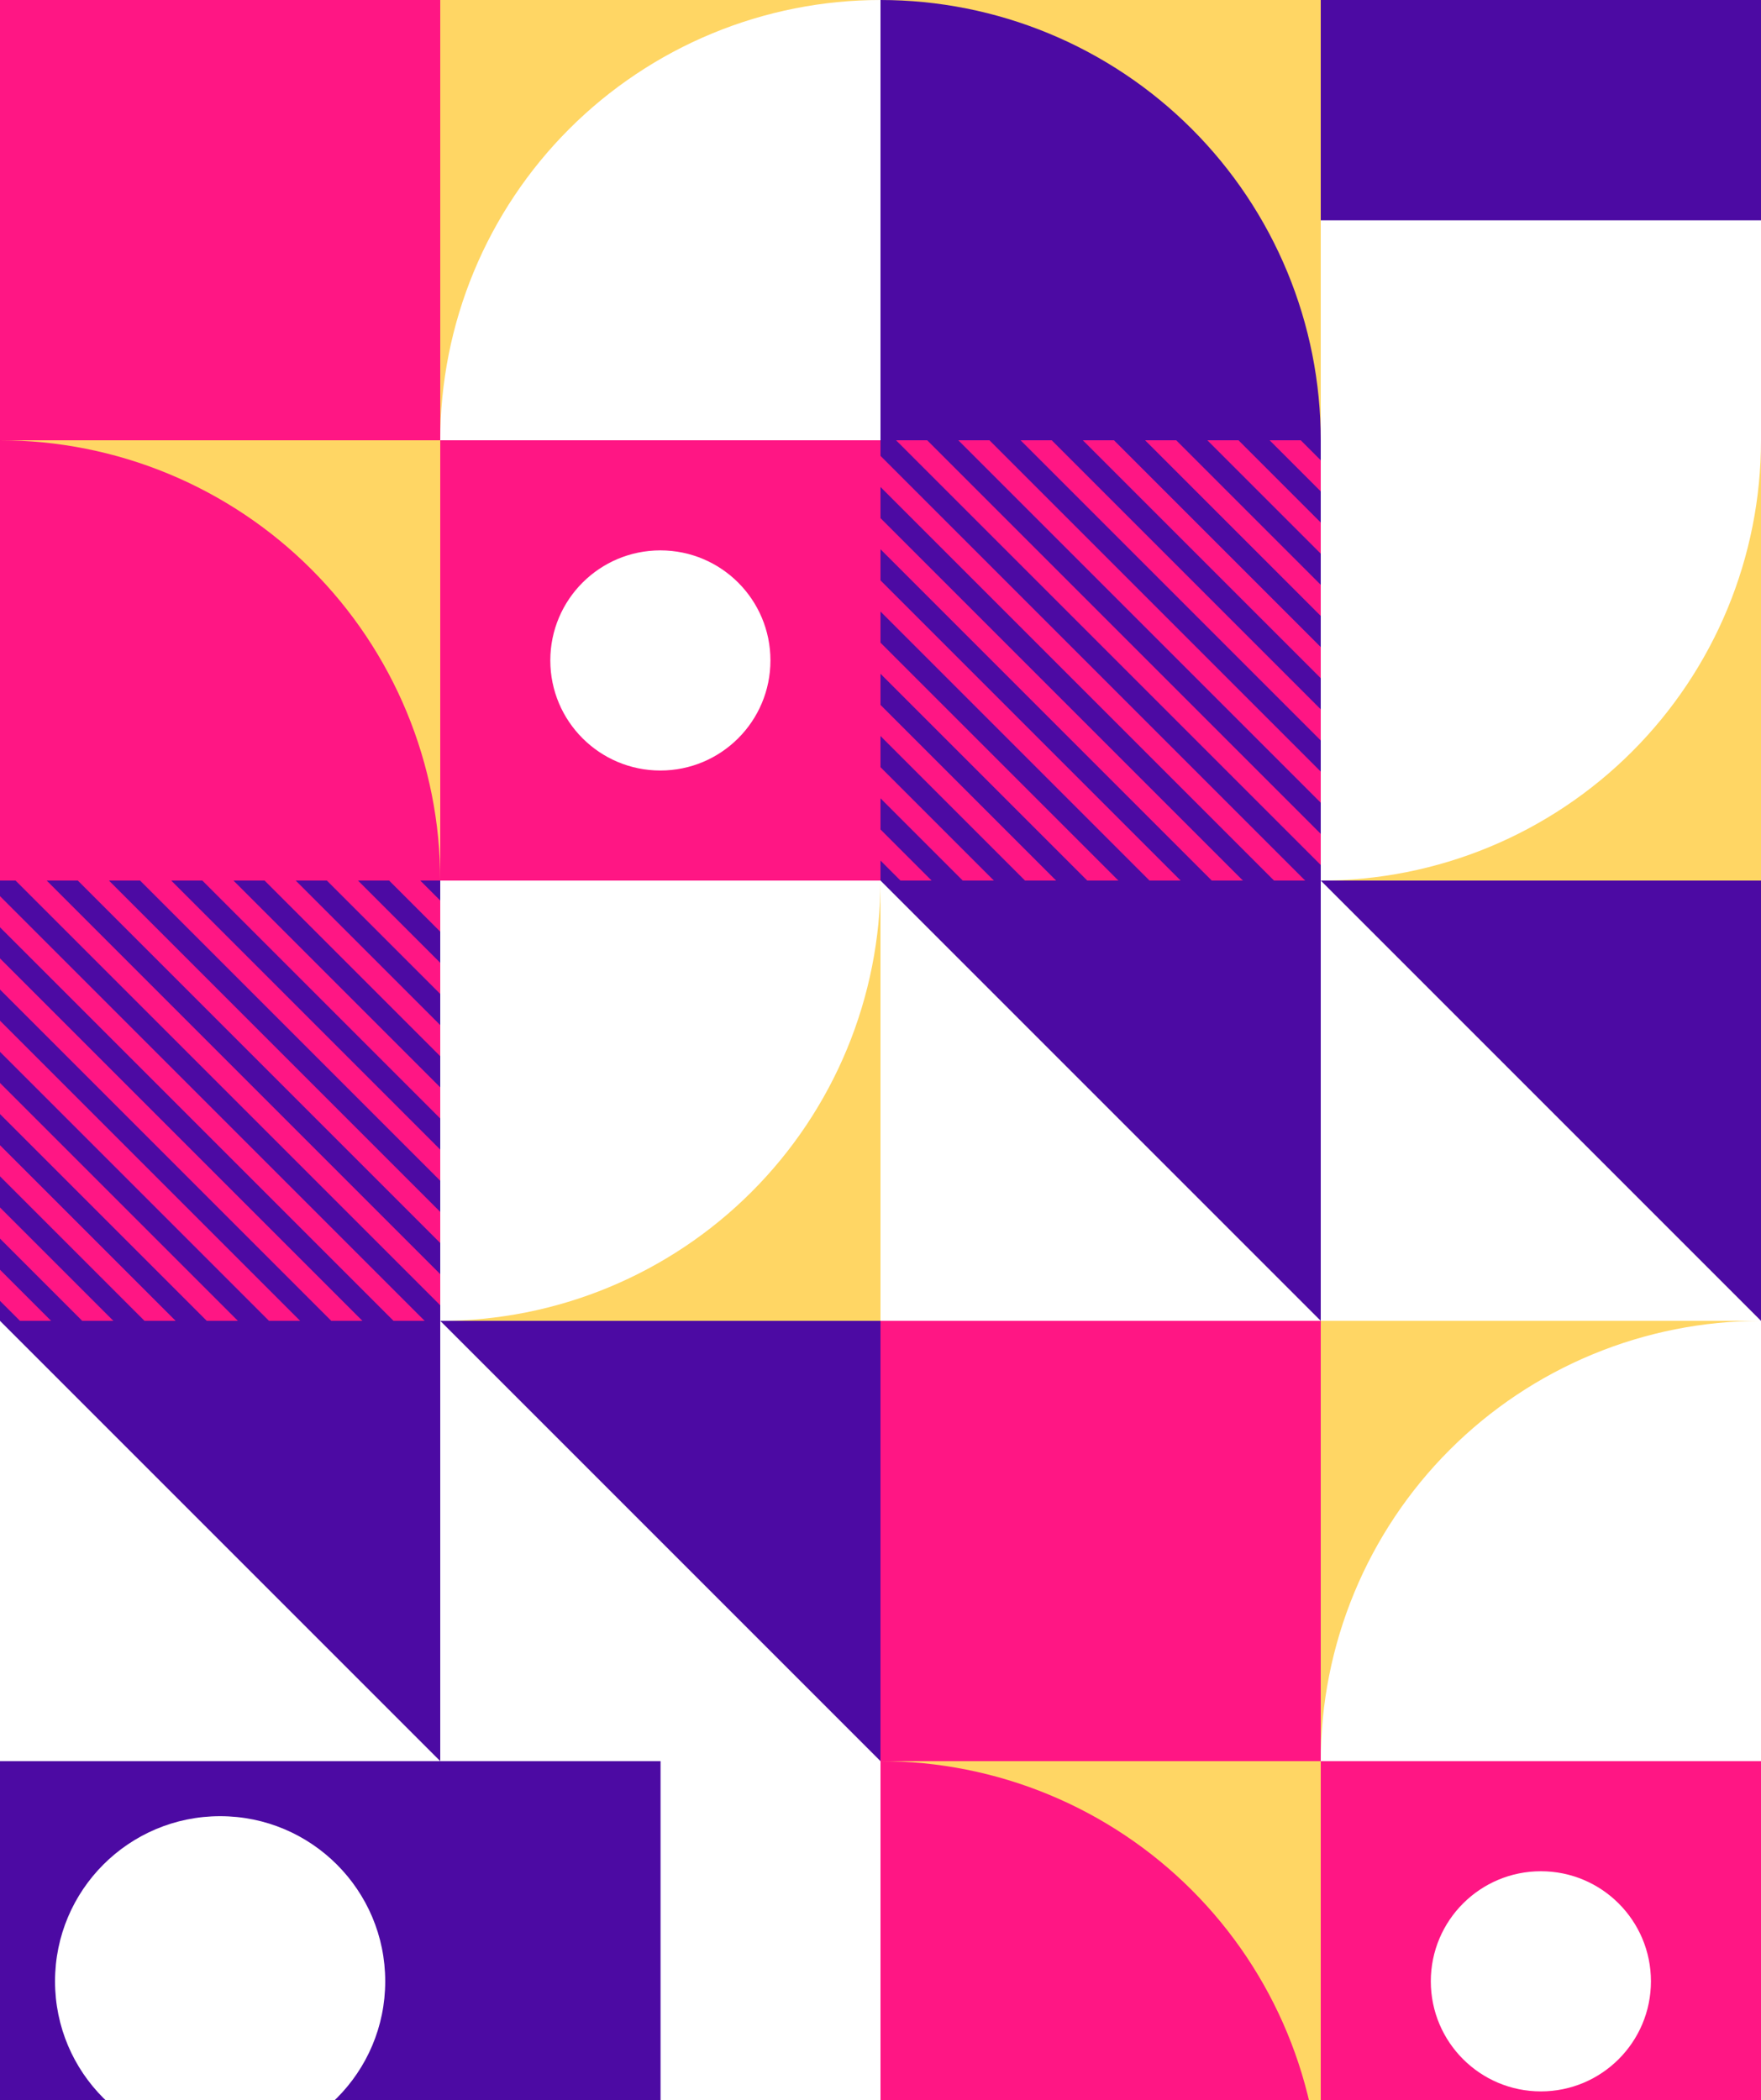 <svg width="800" height="954" viewBox="0 0 800 954" fill="none" xmlns="http://www.w3.org/2000/svg">
<rect x="0" y="0" width="800" height="954" fill="#333333" stroke="none"/>
<rect x="800" width="200" height="200" transform="rotate(90 800 0)" fill="white"/>
<rect x="800" width="100" height="200" transform="rotate(90 800 0)" fill="#4C0AA3"/>
<rect x="800" width="100" height="200" transform="rotate(90 800 0)" fill="#4C0AA3"/>
<rect x="800" y="200" width="200" height="200" transform="rotate(90 800 200)" fill="#FFD664"/>
<path d="M800 200C800 226.264 794.827 252.272 784.776 276.537C774.725 300.802 759.993 322.85 741.421 341.421C722.85 359.993 700.802 374.725 676.537 384.776C652.272 394.827 626.264 400 600 400L600 200L800 200Z" fill="white"/>
<rect x="400" y="200" width="200" height="200" fill="#4C0AA3"/>
<path fill-rule="evenodd" clip-rule="evenodd" d="M600 378.787L600 392.929L407.071 200L421.213 200L600 378.787ZM400 221.213L400 207.071L592.929 400L578.787 400L400 221.213ZM400 235.355L400 249.497L550.503 400L564.645 400L400 235.355ZM400 277.782L400 263.64L536.36 400L522.218 400L400 277.782ZM400 291.924L400 306.066L493.934 400L508.076 400L400 291.924ZM400 334.35L400 320.208L479.792 400L465.65 400L400 334.35ZM400 348.492L400 362.635L437.365 400L451.508 400L400 348.492ZM400 390.919L400 376.777L423.223 400L409.081 400L400 390.919ZM600 364.645L600 350.503L449.498 200L435.355 200L600 364.645ZM600 322.218L600 336.36L463.64 200L477.782 200L600 322.218ZM600 308.076L600 293.934L506.066 200L491.924 200L600 308.076ZM600 265.65L600 279.792L520.208 200L534.35 200L600 265.65ZM600 251.508L600 237.365L562.635 200L548.492 200L600 251.508ZM600 209.081L600 223.223L576.777 200L590.919 200L600 209.081Z" fill="#FF1684"/>
<rect x="400" width="200" height="200" fill="#FFD664"/>
<path d="M400 -2.40011e-05C426.264 -2.2853e-05 452.272 5.173 476.537 15.224C500.802 25.275 522.85 40.007 541.421 58.579C559.993 77.15 574.725 99.198 584.776 123.463C594.827 147.728 600 173.736 600 200L400 200L400 -2.40011e-05Z" fill="#4C0AA3"/>
<rect x="600" y="600" width="200" height="200" transform="rotate(-180 600 600)" fill="white"/>
<path d="M600 400L400 400L600 600L600 400Z" fill="#4C0AA3"/>
<rect x="800" y="600" width="200" height="200" transform="rotate(-180 800 600)" fill="white"/>
<path d="M800 400L600 400L800 600L800 400Z" fill="#4C0AA3"/>
<rect width="200" height="200" transform="matrix(-4.37114e-08 1 1 4.37114e-08 400 600)" fill="#FF1684"/>
<rect width="200" height="200" transform="matrix(-1 -4.37114e-08 -4.37114e-08 1 800 600)" fill="#FFD664"/>
<path d="M800 600C773.736 600 747.728 605.173 723.463 615.224C699.198 625.275 677.15 640.007 658.579 658.579C640.007 677.15 625.275 699.198 615.224 723.463C605.173 747.728 600 773.736 600 800L800 800L800 600Z" fill="white"/>
<rect x="400" y="800" width="200" height="200" fill="#FFD664"/>
<path d="M400 800C426.264 800 452.272 805.173 476.537 815.224C500.802 825.275 522.85 840.007 541.421 858.579C559.993 877.15 574.725 899.198 584.776 923.463C594.827 947.728 600 973.736 600 1000L400 1000L400 800Z" fill="#FF1684"/>
<rect x="600" y="800" width="200" height="200" fill="#FF1684"/>
<circle cx="50" cy="50" r="50" transform="matrix(4.37114e-08 -1 -1 -4.37114e-08 750 950.007)" fill="white"/>
<rect width="200" height="200" transform="matrix(-4.37114e-08 1 1 4.37114e-08 6.10352e-05 0)" fill="#FF1684"/>
<rect width="200" height="200" transform="matrix(-1 -4.37114e-08 -4.37114e-08 1 400 0)" fill="#FFD664"/>
<path d="M400 -6.51651e-06C373.736 -7.66456e-06 347.728 5.173 323.463 15.224C299.198 25.275 277.15 40.007 258.579 58.579C240.007 77.15 225.275 99.198 215.224 123.463C205.173 147.728 200 173.736 200 200L400 200L400 -6.51651e-06Z" fill="white"/>
<rect x="200" y="200" width="200" height="200" fill="#FF1684"/>
<circle cx="50" cy="50" r="50" transform="matrix(4.37114e-08 -1 -1 -4.37114e-08 350 350.007)" fill="white"/>
<rect x="6.10352e-05" y="200" width="200" height="200" fill="#FFD664"/>
<path d="M6.97774e-05 200C26.264 200 52.272 205.173 76.537 215.224C100.802 225.275 122.85 240.007 141.421 258.579C159.993 277.15 174.725 299.198 184.776 323.463C194.827 347.728 200 373.736 200 400L6.10352e-05 400L6.97774e-05 200Z" fill="#FF1684"/>
<rect x="200" y="800" width="200" height="200" transform="rotate(-180 200 800)" fill="white"/>
<path d="M200 600L8.74228e-06 600L200 800L200 600Z" fill="#4C0AA3"/>
<rect x="400" y="800" width="200" height="200" transform="rotate(-180 400 800)" fill="white"/>
<path d="M400 600L200 600L400 800L400 600Z" fill="#4C0AA3"/>
<rect x="400" y="400" width="200" height="200" transform="rotate(90 400 400)" fill="#FFD664"/>
<path d="M400 400C400 426.264 394.827 452.272 384.776 476.537C374.725 500.802 359.993 522.85 341.421 541.421C322.85 559.993 300.802 574.725 276.537 584.776C252.272 594.827 226.264 600 200 600L200 400L400 400Z" fill="white"/>
<rect y="400" width="200" height="200" fill="#4C0AA3"/>
<path fill-rule="evenodd" clip-rule="evenodd" d="M200 578.787L200 592.929L7.071 400L21.213 400L200 578.787ZM-9.27258e-07 421.213L-3.09086e-07 407.071L192.929 600L178.787 600L-9.27258e-07 421.213ZM-1.54543e-06 435.355L-2.1636e-06 449.497L150.503 600L164.645 600L-1.54543e-06 435.355ZM-3.39995e-06 477.782L-2.78178e-06 463.64L136.36 600L122.218 600L-3.39995e-06 477.782ZM-4.01812e-06 491.924L-4.63629e-06 506.066L93.934 600L108.076 600L-4.01812e-06 491.924ZM-5.87264e-06 534.35L-5.25446e-06 520.208L79.792 600L65.65 600L-5.87264e-06 534.35ZM-6.49081e-06 548.492L-7.10898e-06 562.635L37.365 600L51.508 600L-6.49081e-06 548.492ZM-8.34533e-06 590.919L-7.72715e-06 576.777L23.223 600L9.081 600L-8.34533e-06 590.919ZM200 564.645L200 550.503L49.498 400L35.355 400L200 564.645ZM200 522.218L200 536.36L63.64 400L77.782 400L200 522.218ZM200 508.076L200 493.934L106.066 400L91.924 400L200 508.076ZM200 465.65L200 479.792L120.208 400L134.35 400L200 465.65ZM200 451.508L200 437.365L162.635 400L148.492 400L200 451.508ZM200 409.081L200 423.223L176.777 400L190.919 400L200 409.081Z" fill="#FF1684"/>
<rect x="200" y="1000" width="200" height="200" transform="rotate(-180 200 1000)" fill="#4C0AA3"/>
<circle cx="75" cy="75" r="75" transform="matrix(-4.37114e-08 1 1 4.37114e-08 25 825)" fill="white"/>
<rect width="200" height="200" transform="matrix(1 4.37114e-08 4.37114e-08 -1 200 1000)" fill="white"/>
<rect width="100" height="200" transform="matrix(1 4.37114e-08 4.37114e-08 -1 200 1000)" fill="#4C0AA3"/>
<rect width="100" height="200" transform="matrix(1 4.37114e-08 4.37114e-08 -1 200 1000)" fill="#4C0AA3"/>
</svg>
